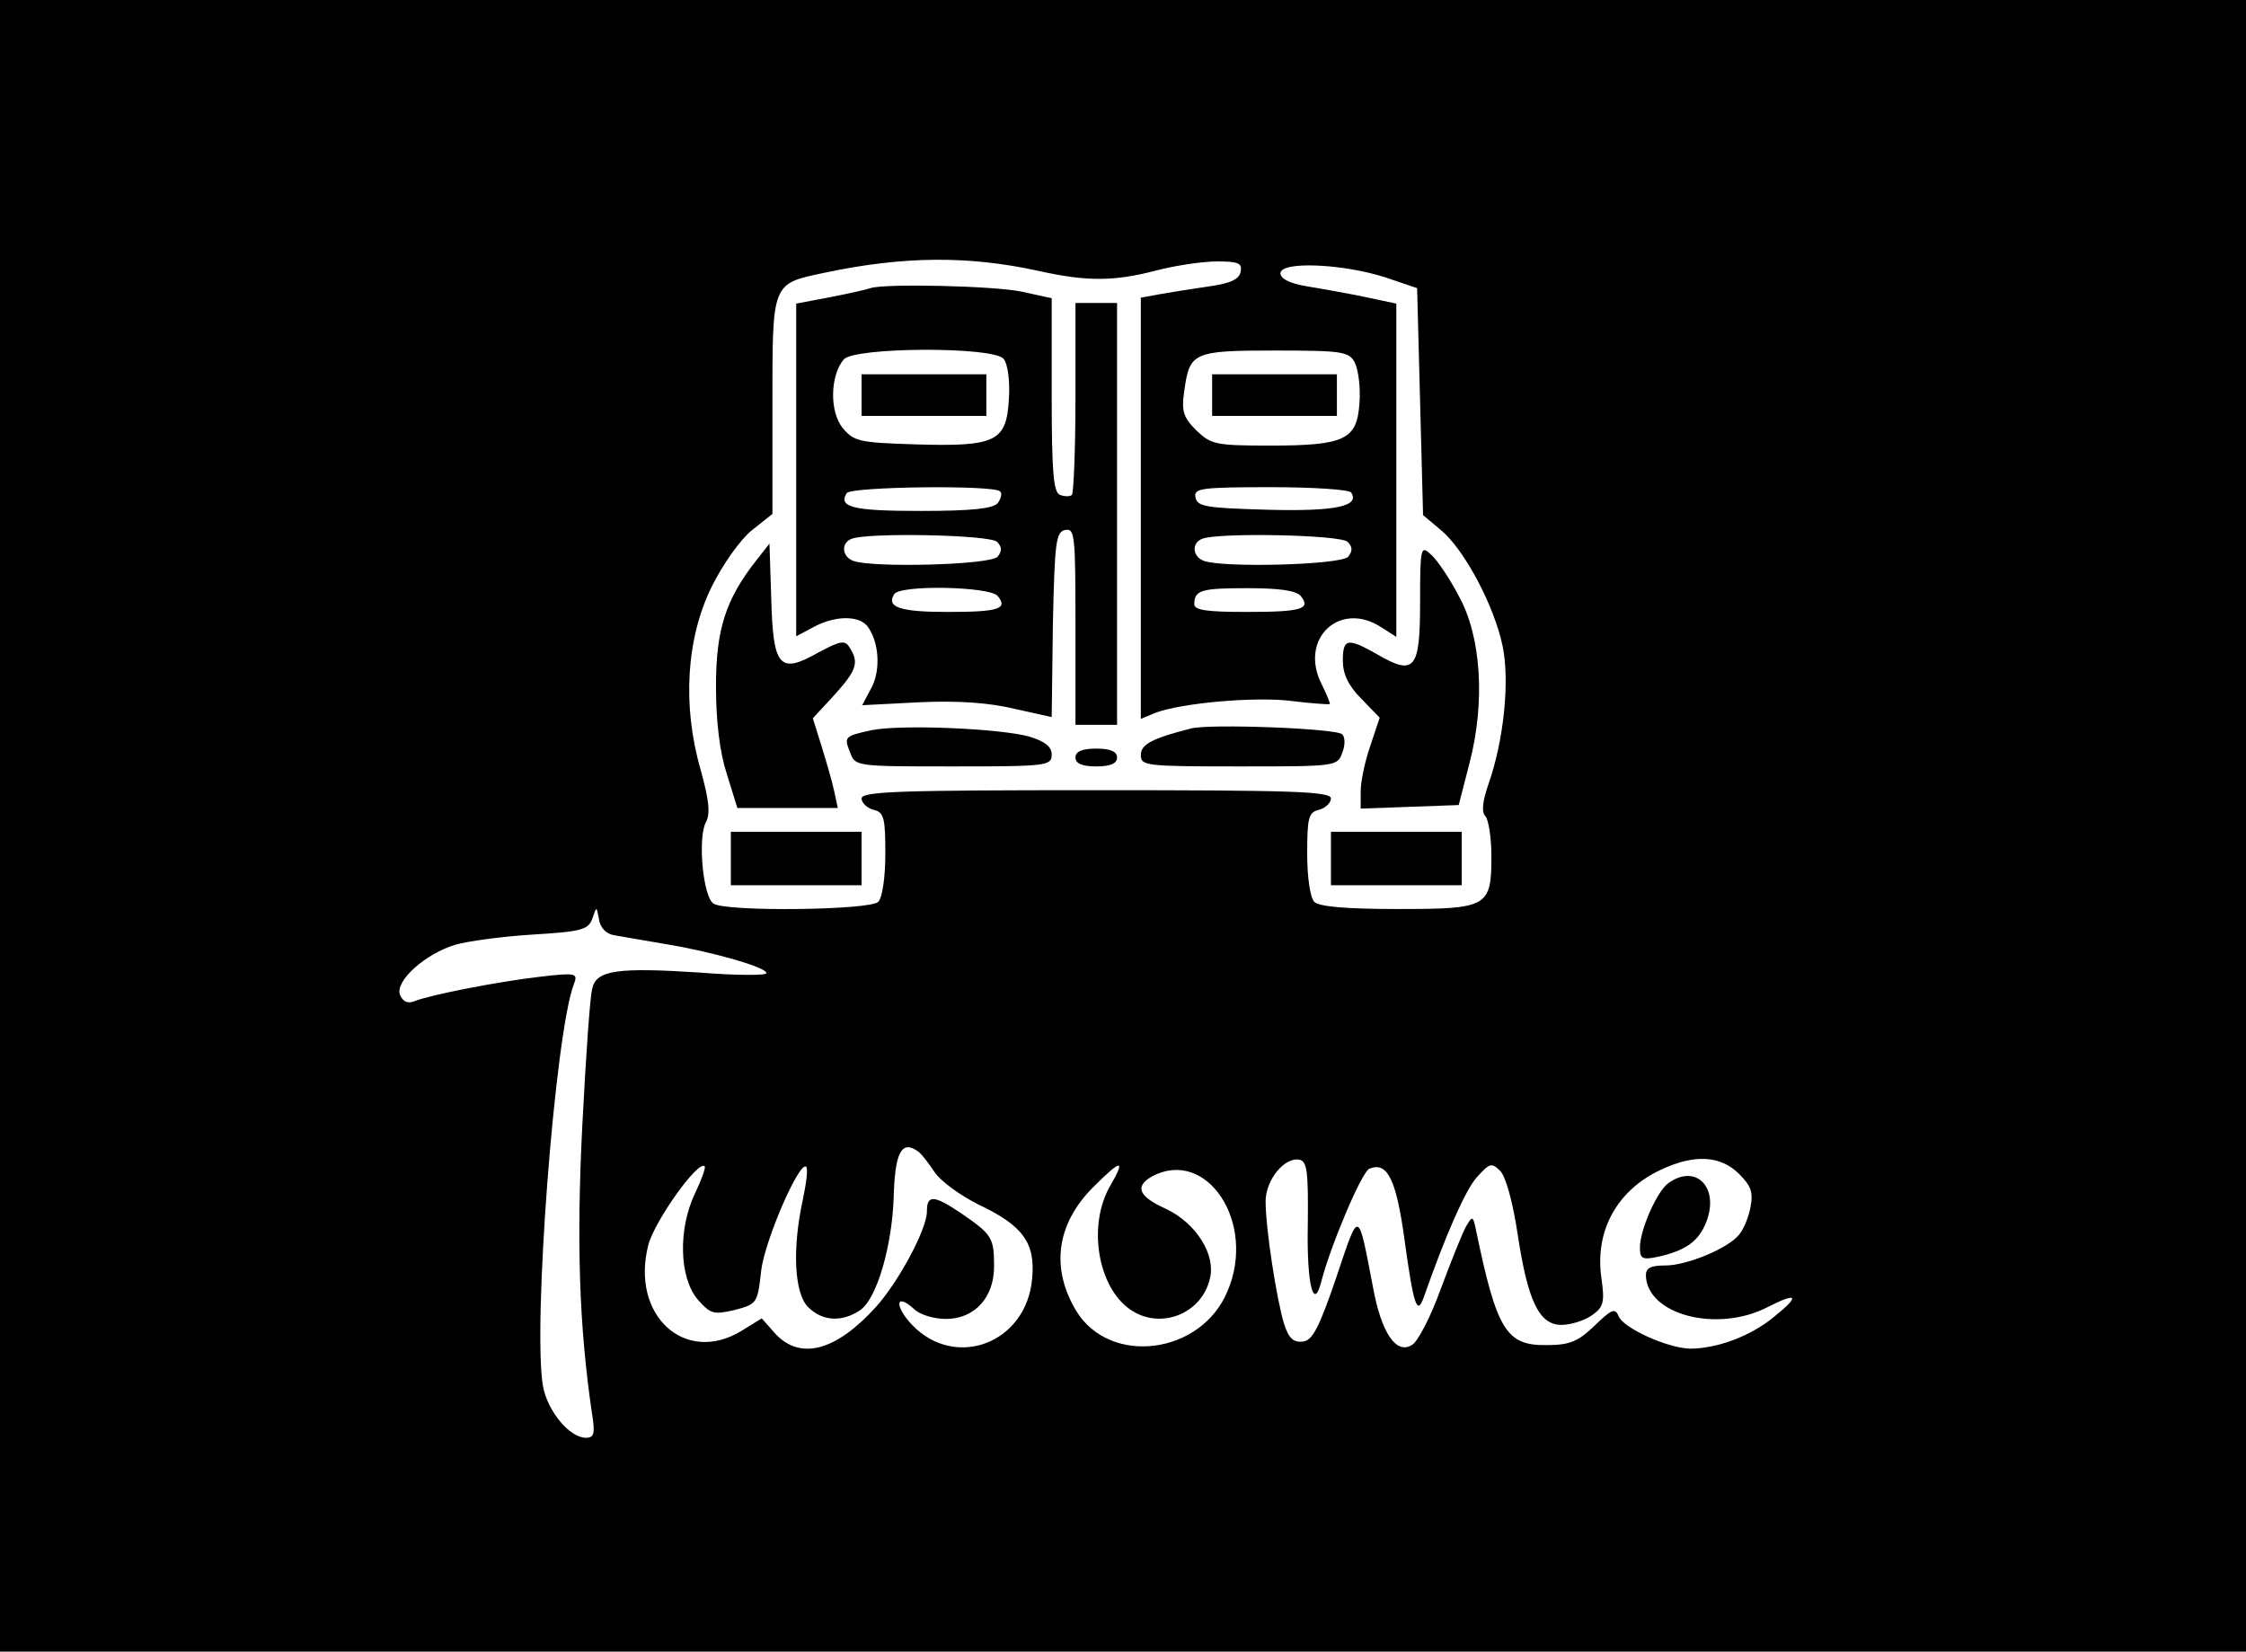 <?xml version="1.0" standalone="no"?>
<!DOCTYPE svg PUBLIC "-//W3C//DTD SVG 20010904//EN"
 "http://www.w3.org/TR/2001/REC-SVG-20010904/DTD/svg10.dtd">
<svg version="1.0" xmlns="http://www.w3.org/2000/svg"
 width="378pt" height="278pt" viewBox="0 0 378 278"
 preserveAspectRatio="xMidYMid meet">

<g transform="translate(0,278) scale(0.1,-0.1)"
fill="#000000" stroke="none">
<path d="M0 1390 l0 -1390 1890 0 1890 0 0 1390 0 1390 -1890 0 -1890 0 0
-1390z m1748 934 c81 -18 127 -18 199 1 31 8 77 15 101 15 36 0 43 -3 40 -17
-2 -13 -17 -20 -53 -25 -28 -4 -65 -10 -82 -13 l-33 -6 0 -354 0 -355 24 10
c44 17 171 28 231 20 33 -4 61 -6 63 -5 1 1 -5 16 -14 34 -38 76 31 141 101
95 l25 -16 0 280 0 281 -52 11 c-29 6 -73 14 -98 18 -30 5 -45 13 -45 22 0 21
106 16 177 -7 l53 -18 5 -191 5 -191 31 -26 c39 -33 89 -127 103 -195 12 -59
2 -158 -24 -232 -10 -29 -12 -47 -5 -54 5 -5 10 -36 10 -67 0 -86 -6 -89 -159
-89 -85 0 -131 4 -139 12 -7 7 -12 41 -12 81 0 60 2 70 20 74 11 3 20 12 20
19 0 12 -65 14 -395 14 -330 0 -395 -2 -395 -14 0 -7 9 -16 20 -19 18 -4 20
-14 20 -74 0 -40 -5 -74 -12 -81 -14 -14 -255 -17 -277 -3 -18 11 -27 111 -13
137 8 15 5 38 -9 89 -31 108 -24 221 19 308 19 38 48 79 68 95 l34 27 0 182
c0 209 -2 205 88 224 132 28 242 29 360 3z m532 -154 c6 -12 10 -42 8 -68 -4
-62 -24 -72 -151 -72 -92 0 -99 2 -124 26 -21 21 -25 32 -20 65 9 66 14 69
153 69 114 0 124 -2 134 -20z m-6 -219 c15 -23 -26 -32 -140 -29 -104 3 -119
5 -122 21 -3 15 8 17 127 17 71 0 132 -4 135 -9z m-6 -83 c8 -8 9 -15 1 -25
-12 -14 -211 -19 -243 -7 -19 7 -21 30 -3 37 26 11 233 7 245 -5z m-79 -91
c18 -22 2 -27 -91 -27 -67 0 -88 3 -88 13 0 24 12 27 90 27 53 0 81 -4 89 -13z
m-1156 -571 c12 -2 51 -9 87 -15 79 -13 170 -39 170 -49 0 -4 -51 -4 -112 1
-138 9 -174 4 -181 -26 -4 -12 -11 -116 -17 -232 -10 -198 -5 -338 16 -482 6
-36 4 -43 -10 -43 -27 0 -64 44 -72 86 -18 97 20 596 52 678 7 18 3 19 -57 12
-69 -8 -183 -30 -211 -41 -12 -5 -20 -1 -25 11 -8 23 43 69 94 84 21 6 80 14
130 17 82 5 93 8 100 27 7 21 7 21 11 -1 2 -14 12 -25 25 -27z m512 -364 c6
-4 18 -20 28 -35 10 -15 43 -39 73 -54 76 -36 97 -65 91 -126 -10 -108 -129
-153 -202 -77 -30 32 -28 55 3 27 10 -10 34 -17 54 -17 48 0 81 36 81 88 0 49
-3 54 -57 91 -45 30 -56 30 -56 2 0 -30 -48 -119 -86 -161 -67 -74 -127 -90
-169 -45 l-23 26 -34 -21 c-95 -58 -187 26 -157 144 10 40 84 144 95 133 2 -2
-5 -22 -16 -45 -29 -60 -27 -142 4 -179 22 -25 27 -26 62 -18 38 10 39 11 45
66 6 51 65 187 76 175 3 -3 0 -28 -6 -56 -18 -83 -14 -157 9 -180 24 -24 57
-26 88 -5 28 20 53 107 56 188 2 77 13 99 41 79z m656 -124 c-2 -100 10 -147
23 -94 15 58 68 185 81 189 30 12 45 -18 59 -121 15 -109 21 -127 32 -96 38
108 70 180 89 202 22 24 25 26 40 11 9 -9 21 -52 29 -105 17 -113 36 -154 74
-154 15 0 38 7 51 16 20 14 22 22 16 64 -11 79 27 147 100 181 57 27 101 24
132 -7 20 -20 24 -31 19 -56 -3 -17 -12 -38 -19 -46 -18 -23 -88 -52 -124 -52
-25 0 -33 -4 -33 -17 2 -66 120 -97 205 -53 51 26 55 19 10 -17 -39 -32 -95
-53 -141 -53 -38 1 -113 35 -120 55 -6 14 -12 11 -40 -16 -28 -27 -42 -33 -81
-33 -68 -1 -84 25 -119 194 -5 24 -6 24 -17 5 -6 -11 -25 -58 -42 -104 -17
-47 -39 -90 -49 -95 -26 -16 -51 20 -65 96 -26 135 -23 134 -62 18 -29 -85
-40 -106 -56 -108 -16 -2 -24 5 -32 30 -12 39 -31 159 -31 206 0 36 32 75 57
70 13 -3 15 -20 14 -110z m-332 67 c-39 -66 -22 -171 33 -209 50 -35 120 -8
134 51 11 41 -23 94 -73 118 -47 21 -54 38 -24 55 92 49 176 -78 127 -193 -44
-107 -198 -127 -255 -33 -43 72 -33 146 29 208 47 47 55 48 29 3z"/>
<path d="M1465 2295 c-5 -2 -36 -9 -67 -15 l-58 -11 0 -280 0 -280 30 16 c36
19 74 19 89 2 20 -25 24 -73 8 -104 l-16 -30 97 5 c65 3 118 -1 159 -11 l63
-14 2 156 c3 139 5 156 21 159 16 3 17 -10 17 -162 l0 -166 35 0 35 0 0 355 0
355 -35 0 -35 0 0 -158 c0 -87 -3 -161 -6 -165 -3 -3 -12 -3 -20 0 -11 4 -14
38 -14 168 l0 163 -50 11 c-47 10 -232 14 -255 6z m224 -119 c7 -8 11 -37 9
-67 -4 -72 -21 -81 -156 -77 -97 3 -105 5 -124 28 -22 27 -21 88 2 115 18 21
252 22 269 1z m-6 -223 c4 -3 2 -12 -4 -20 -8 -9 -43 -13 -130 -13 -112 0
-139 6 -124 30 7 11 247 14 258 3z m-5 -85 c8 -8 9 -15 1 -25 -12 -14 -211
-19 -243 -7 -19 7 -21 30 -3 37 26 11 233 7 245 -5z m1 -91 c18 -22 2 -27 -85
-27 -79 0 -103 8 -89 30 10 16 160 13 174 -3z"/>
<path d="M1450 2115 l0 -35 105 0 105 0 0 35 0 35 -105 0 -105 0 0 -35z"/>
<path d="M1273 1837 c-52 -66 -68 -117 -68 -212 0 -58 6 -110 18 -147 l18 -58
84 0 85 0 -6 28 c-3 15 -13 49 -21 75 l-15 48 36 39 c38 42 42 55 26 80 -8 13
-15 12 -54 -9 -64 -36 -75 -24 -78 92 l-3 92 -22 -28z"/>
<path d="M2390 1766 c0 -112 -9 -124 -71 -88 -51 29 -59 28 -59 -10 0 -22 9
-42 31 -64 l31 -32 -16 -48 c-9 -26 -16 -60 -16 -76 l0 -29 83 3 82 3 18 70
c27 103 20 214 -18 282 -15 29 -36 60 -46 69 -18 17 -19 14 -19 -80z"/>
<path d="M1467 1551 c-46 -10 -47 -11 -36 -38 8 -23 11 -23 174 -23 157 0 165
1 165 20 0 13 -11 22 -37 30 -49 14 -217 21 -266 11z"/>
<path d="M2005 1554 c-67 -17 -85 -27 -85 -45 0 -18 9 -19 165 -19 163 0 166
0 174 23 5 12 5 26 0 31 -9 10 -221 18 -254 10z"/>
<path d="M1810 1505 c0 -10 11 -15 35 -15 24 0 35 5 35 15 0 10 -11 15 -35 15
-24 0 -35 -5 -35 -15z"/>
<path d="M1230 1335 l0 -45 110 0 110 0 0 45 0 45 -110 0 -110 0 0 -45z"/>
<path d="M2240 1335 l0 -45 110 0 110 0 0 45 0 45 -110 0 -110 0 0 -45z"/>
<path d="M2040 2115 l0 -35 105 0 105 0 0 35 0 35 -105 0 -105 0 0 -35z"/>
<path d="M2807 788 c-19 -15 -47 -78 -47 -108 0 -19 4 -21 32 -15 43 10 64 24
77 52 28 61 -13 107 -62 71z"/>
</g>
</svg>
